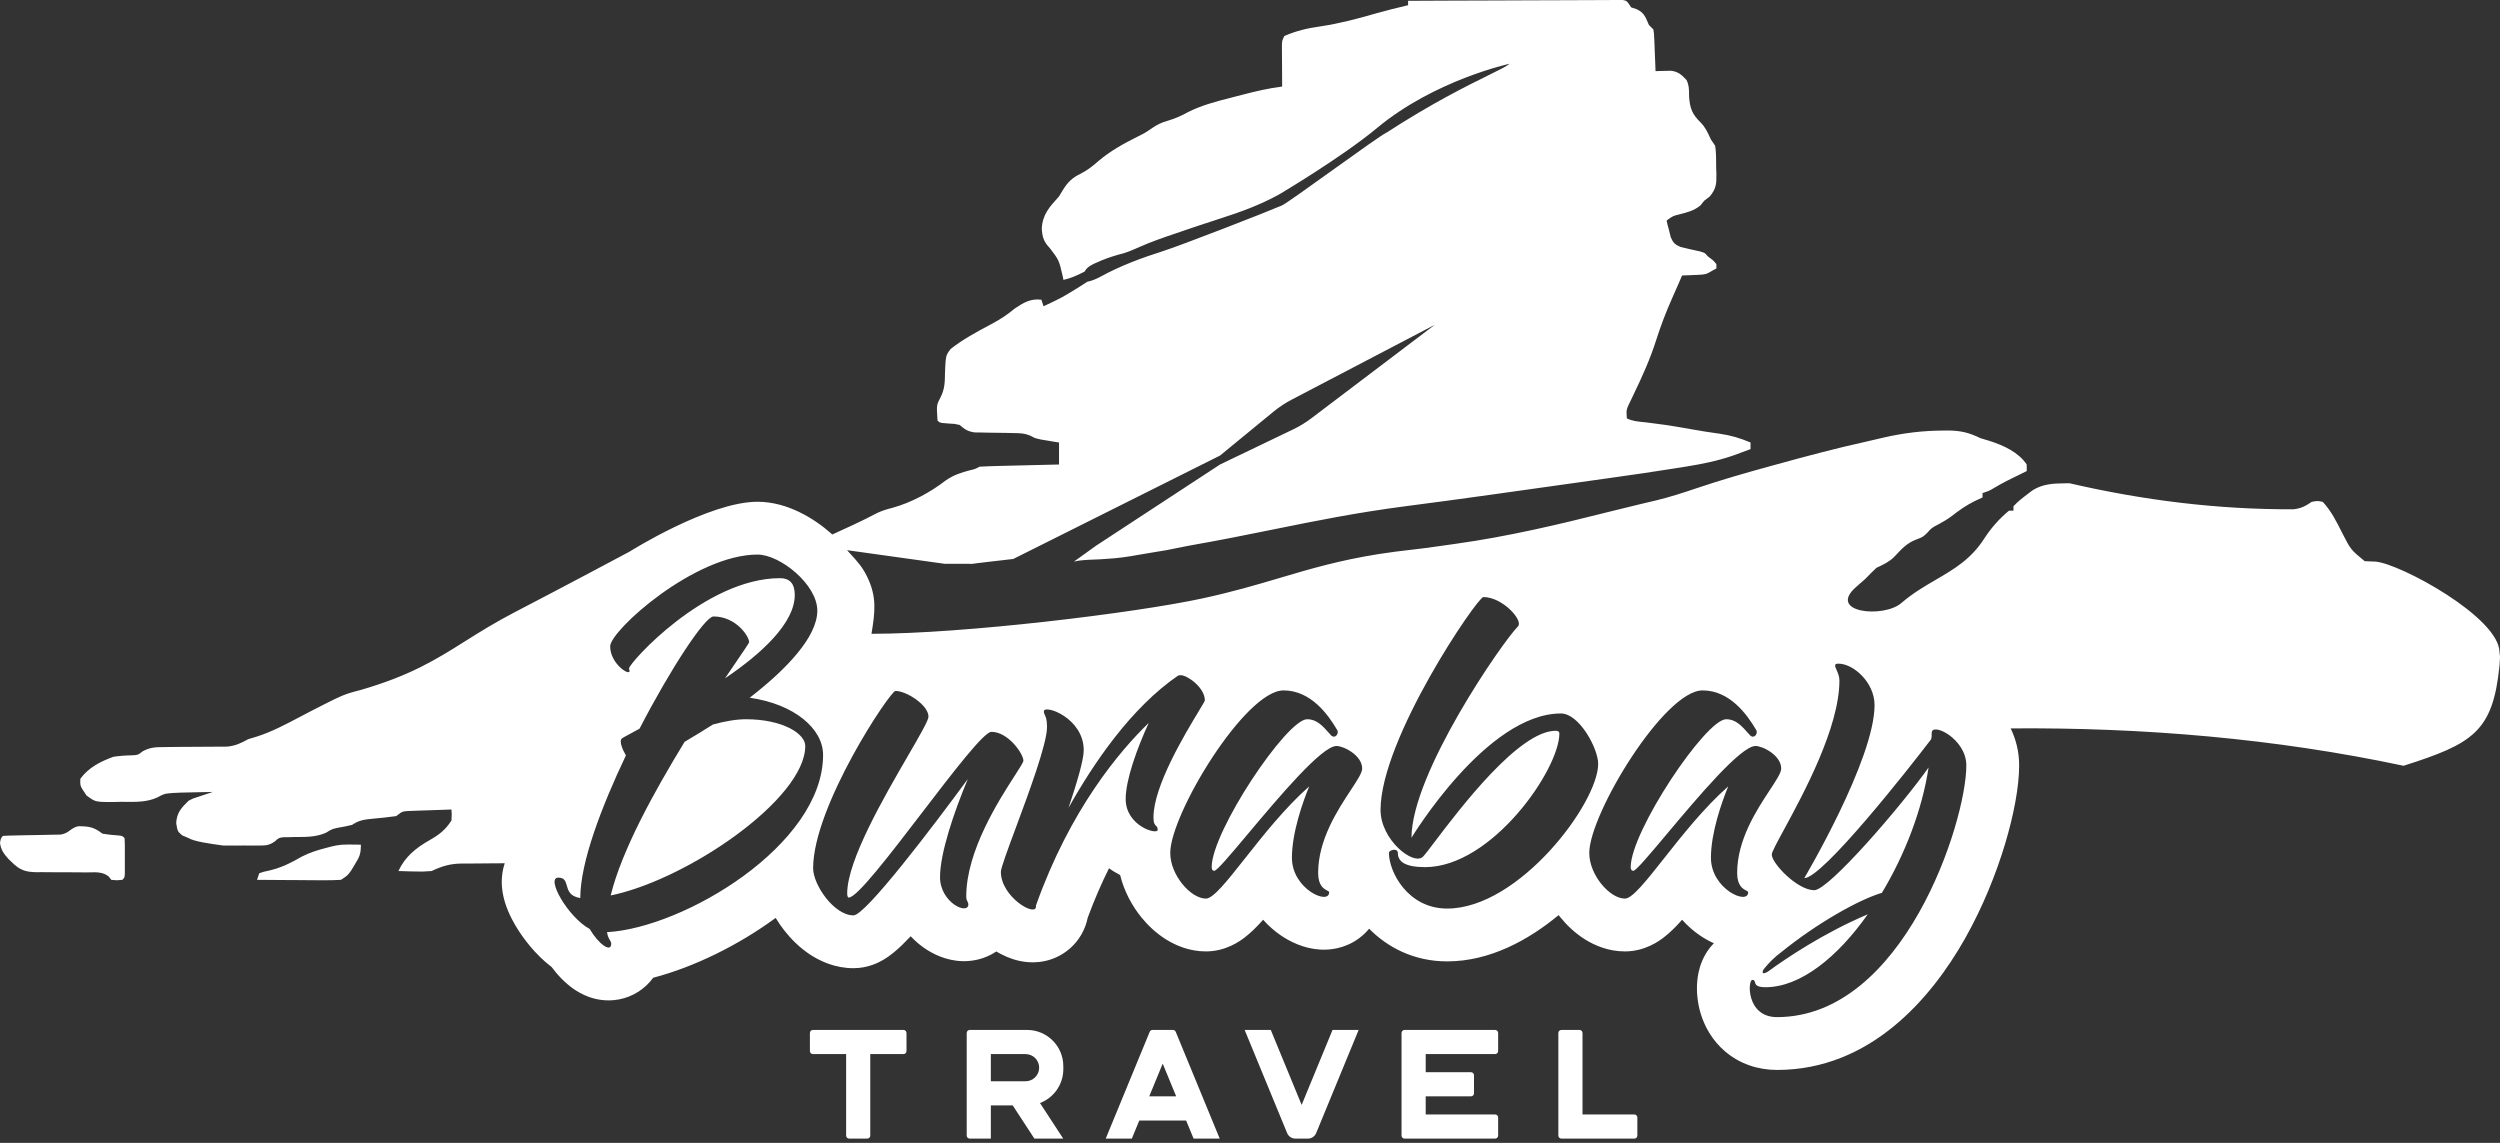 <svg width="280" height="128" viewBox="0 0 280 128" fill="none" xmlns="http://www.w3.org/2000/svg">
<rect x="0" y="0" width="280" height="128" fill="#333333" stroke="none"/>
<path d="M91.047 115.353C90.86 115.353 90.709 115.504 90.709 115.691V117.72C90.709 117.906 90.86 118.058 91.047 118.058H94.766V127.186C94.766 127.373 94.917 127.524 95.104 127.524H97.132C97.319 127.524 97.47 127.373 97.47 127.186V118.058H101.189C101.376 118.058 101.527 117.906 101.527 117.72V115.691C101.527 115.504 101.376 115.353 101.189 115.353H91.047Z" fill="white"/>
<path d="M177.241 115.691C177.241 115.504 177.089 115.353 176.903 115.353H174.874C174.687 115.353 174.536 115.504 174.536 115.691V127.186C174.536 127.373 174.687 127.524 174.874 127.524H183.045C183.232 127.524 183.383 127.373 183.383 127.186V125.158C183.383 124.971 183.232 124.82 183.045 124.82H177.241V115.691Z" fill="white"/>
<path d="M156.973 127.186C156.973 127.373 157.124 127.524 157.311 127.524H167.454C167.64 127.524 167.792 127.373 167.792 127.186V125.158C167.792 124.971 167.64 124.82 167.454 124.82H159.678V122.791H164.749C164.936 122.791 165.087 122.64 165.087 122.453V120.424C165.087 120.238 164.936 120.086 164.749 120.086H159.678V118.058H167.454C167.64 118.058 167.792 117.906 167.792 117.72V115.691C167.792 115.504 167.64 115.353 167.454 115.353H157.311C157.124 115.353 156.973 115.504 156.973 115.691V127.186Z" fill="white"/>
<path fill-rule="evenodd" clip-rule="evenodd" d="M108.61 115.353C108.424 115.353 108.272 115.504 108.272 115.691V127.186C108.272 127.373 108.424 127.524 108.61 127.524H110.976V123.805H113.424L115.851 127.524H119.081L116.48 123.54C118.006 122.957 119.091 121.479 119.091 119.748V119.41C119.091 117.169 117.275 115.353 115.033 115.353H108.61ZM114.864 121.101H110.976V118.058H114.864C115.704 118.058 116.386 118.739 116.386 119.579C116.386 120.419 115.704 121.101 114.864 121.101Z" fill="white"/>
<path d="M139.401 115.353L144.159 126.905C144.313 127.28 144.678 127.524 145.083 127.524H146.486C146.892 127.524 147.257 127.28 147.411 126.905L152.168 115.353H149.243L145.784 123.75L142.327 115.353H139.401Z" fill="white"/>
<path fill-rule="evenodd" clip-rule="evenodd" d="M128.767 115.562L123.841 127.524H126.766L127.601 125.496H132.846L133.682 127.524H136.608L131.682 115.562C131.63 115.436 131.506 115.353 131.369 115.353H129.08C128.942 115.353 128.818 115.436 128.767 115.562ZM131.733 122.791L130.223 119.127L128.715 122.791H131.733Z" fill="white"/>
<path d="M76.679 83.081C73.273 88.661 69.631 95.239 68.398 100.29C76.973 98.528 90.189 89.483 90.189 83.551C90.189 82.141 87.604 80.555 83.551 80.555C82.435 80.555 81.143 80.79 79.851 81.143C78.735 81.847 77.678 82.494 76.679 83.081Z" fill="white"/>
<path fill-rule="evenodd" clip-rule="evenodd" d="M161.627 0.073L157.707 0.092V0.584L157.536 0.625C156.431 0.89 155.326 1.155 154.232 1.466C152.132 2.078 150.069 2.627 147.902 2.953C146.455 3.15 145.197 3.447 143.85 4.03L143.849 4.033L143.848 4.034L143.847 4.037C143.724 4.282 143.663 4.404 143.628 4.533C143.595 4.659 143.589 4.79 143.575 5.049L143.575 5.052L143.579 5.701L143.582 6.403L143.588 7.137L143.599 9.224L143.603 9.691C142.1 9.883 140.664 10.218 139.201 10.598C138.704 10.729 138.209 10.859 137.711 10.985C136.099 11.393 134.538 11.81 133.049 12.562C132.308 12.971 131.611 13.278 130.798 13.521C130.106 13.711 129.658 13.933 129.049 14.332L129.044 14.336C128.66 14.603 128.466 14.739 128.261 14.859C128.054 14.982 127.837 15.09 127.4 15.308C125.827 16.094 124.402 16.882 123.05 18.013C122.389 18.599 121.831 19.042 121.043 19.448C120.104 19.895 119.562 20.42 119.029 21.305L118.611 21.997L118.533 22.084C117.532 23.187 116.76 24.039 116.678 25.596C116.74 26.568 116.901 27.077 117.575 27.781C118.084 28.45 118.341 28.788 118.519 29.163C118.699 29.544 118.797 29.962 118.993 30.804L118.996 30.818L119.106 31.349C119.977 31.15 120.68 30.826 121.467 30.423C121.788 29.847 122.334 29.615 122.933 29.359C123.072 29.3 123.214 29.239 123.357 29.173C124.178 28.838 124.998 28.582 125.858 28.364C126.445 28.177 126.97 27.957 127.53 27.702C128.918 27.077 130.346 26.592 131.788 26.104L132.64 25.812L134.161 25.297C134.987 25.02 135.814 24.748 136.644 24.484C138.951 23.747 141.101 22.961 143.227 21.797C143.227 21.797 150.238 17.652 154.232 14.332C160.704 8.952 169.084 7.137 169.084 7.137C168.742 7.426 167.924 7.829 166.671 8.447C164.318 9.608 160.429 11.526 155.282 14.859C154.859 15.031 151.974 17.1 149.168 19.111L149.166 19.112C146.531 21.001 143.967 22.84 143.575 23.012C141.766 23.794 132.153 27.528 130.272 28.119C127.837 28.898 125.514 29.749 123.272 30.981C122.746 31.257 122.318 31.442 121.768 31.559C121.475 31.736 121.186 31.922 120.899 32.119C119.928 32.721 119.442 33.022 118.941 33.295C118.437 33.568 117.918 33.813 116.88 34.302L116.879 34.303L116.632 33.565C115.429 33.419 114.628 33.898 113.662 34.549C112.854 35.219 112.065 35.746 111.141 36.241L110.886 36.377C109.349 37.197 107.842 38.001 106.471 39.087C106.293 39.318 106.172 39.475 106.088 39.649C105.912 40.012 105.894 40.452 105.837 41.809C105.826 42.834 105.812 43.512 105.371 44.443C104.883 45.355 104.883 45.355 105.002 47.101C105.079 47.178 105.134 47.233 105.198 47.273C105.356 47.374 105.571 47.389 106.316 47.44C106.903 47.463 106.903 47.463 107.476 47.593C108.064 48.089 108.379 48.319 109.153 48.431L109.935 48.441L110.791 48.46L112.574 48.483L113.43 48.502L113.482 48.503C114.217 48.511 114.763 48.517 115.443 48.819L115.458 48.828C115.637 48.928 115.743 48.987 115.854 49.033C116.011 49.098 116.18 49.136 116.576 49.225L116.581 49.226L117.312 49.347L118.05 49.472L118.611 49.562V52.024L115.469 52.099L114.188 52.131L112.297 52.176L111.7 52.192C111.032 52.206 110.37 52.231 109.703 52.27L109.7 52.272C109.458 52.402 109.336 52.468 109.209 52.516C109.082 52.564 108.947 52.596 108.681 52.658L108.679 52.658C107.642 52.93 106.837 53.184 105.945 53.793C104.228 55.124 102.081 56.289 99.975 56.869C99.374 57.02 98.829 57.186 98.266 57.445C97.389 57.899 96.51 58.344 95.616 58.761L94.872 59.101L93.372 59.792L93.214 59.863C93.163 59.816 93.113 59.771 93.063 59.727C91.231 58.103 88.199 56.197 84.844 56.197C79.368 56.197 70.48 61.8 70.48 61.8C70.48 61.8 62.733 65.935 57.737 68.521C55.456 69.702 53.702 70.805 52.051 71.843C48.817 73.876 45.98 75.659 40.364 77.287C39.758 77.444 39.346 77.551 38.944 77.686C38.094 77.971 37.288 78.384 34.78 79.669C34.377 79.876 33.975 80.089 33.572 80.302L33.571 80.302L33.569 80.304L33.565 80.305L33.564 80.306C32 81.133 30.421 81.968 28.743 82.504L27.799 82.789C26.982 83.24 26.396 83.518 25.461 83.622L24.535 83.627C24.007 83.636 22.327 83.643 21.257 83.647L21.252 83.647C20.924 83.648 20.653 83.65 20.491 83.65C19.967 83.653 19.442 83.657 18.918 83.665L18.418 83.674L18.408 83.674C17.439 83.679 16.84 83.683 15.983 84.144C15.716 84.353 15.584 84.456 15.434 84.512C15.289 84.566 15.126 84.576 14.805 84.595C14.094 84.605 13.416 84.655 12.712 84.758C11.271 85.273 9.91 85.971 9.001 87.219C8.984 87.541 8.975 87.735 9.014 87.919C9.075 88.198 9.25 88.453 9.693 89.096C10.081 89.382 10.317 89.557 10.582 89.663C10.995 89.829 11.476 89.828 12.708 89.825L13.547 89.803C13.722 89.804 13.897 89.806 14.071 89.808C15.287 89.822 16.493 89.835 17.618 89.314C18 89.109 18.196 89.005 18.404 88.942C18.622 88.876 18.855 88.856 19.33 88.816L20.244 88.773C20.543 88.757 21.447 88.742 22.286 88.728L22.291 88.728L22.293 88.728C22.967 88.716 23.599 88.706 23.84 88.696L21.62 89.434L21.125 89.68C20.298 90.484 19.803 91.017 19.733 92.188C19.821 92.721 19.859 92.951 19.975 93.132C20.063 93.27 20.196 93.38 20.429 93.572L21.125 93.865C21.709 94.251 23.688 94.519 24.679 94.654C24.805 94.671 24.915 94.686 25.004 94.698L26.506 94.704L27.319 94.695L28.136 94.704L28.966 94.701C29.742 94.698 30.142 94.697 30.789 94.234C31.021 94.022 31.132 93.922 31.261 93.865C31.378 93.814 31.51 93.799 31.76 93.77L32.282 93.765L32.861 93.748C33.007 93.747 33.151 93.746 33.293 93.745C34.425 93.74 35.455 93.735 36.528 93.258C36.87 93.047 37.029 92.948 37.201 92.88C37.35 92.821 37.51 92.785 37.807 92.718L37.86 92.708C38.388 92.614 38.908 92.521 39.428 92.388C40.22 91.863 40.765 91.794 41.695 91.701C42.594 91.621 43.483 91.531 44.377 91.403C44.759 91.107 44.925 90.977 45.114 90.913C45.26 90.863 45.42 90.852 45.704 90.833L46.383 90.809L47.12 90.78L47.888 90.757C48.78 90.724 49.672 90.692 50.563 90.665C50.582 90.943 50.592 91.089 50.593 91.235C50.593 91.396 50.584 91.557 50.563 91.896C49.888 92.948 49.205 93.477 48.12 94.095C46.601 94.954 45.358 95.951 44.625 97.556C45.036 97.571 45.448 97.584 45.86 97.593L46.373 97.603C46.864 97.615 47.11 97.622 47.355 97.616C47.601 97.611 47.846 97.593 48.337 97.556C49.534 96.996 50.409 96.733 51.736 96.716L52.351 96.718C53.245 96.707 54.139 96.699 55.033 96.695C55.532 96.693 56.031 96.69 56.529 96.686C56.045 98.144 56.207 99.422 56.297 99.966C56.545 101.472 57.231 102.812 57.737 103.67C58.566 105.075 59.958 106.919 61.784 108.309C62.462 109.221 63.296 110.104 64.26 110.771C64.645 111.037 65.206 111.378 65.917 111.64C66.571 111.88 67.816 112.225 69.34 111.932C70.903 111.631 72.253 110.75 73.159 109.507C77.775 108.295 82.703 105.856 86.795 102.862L86.873 102.805C87.202 103.35 87.547 103.837 87.876 104.253C88.597 105.165 89.538 106.121 90.7 106.891C91.832 107.642 93.516 108.438 95.593 108.438C97.257 108.438 98.473 107.761 98.844 107.549C99.383 107.243 99.826 106.902 100.132 106.65C100.758 106.135 101.376 105.517 101.921 104.939L101.996 104.859C102.466 105.361 102.966 105.79 103.465 106.142C104.383 106.788 105.94 107.628 107.887 107.652C108.784 107.663 110.211 107.493 111.586 106.566C112.296 106.99 113.142 107.38 114.084 107.598C114.735 107.749 116.465 108.069 118.352 107.194C119.427 106.695 120.435 105.852 121.121 104.656C121.487 104.016 121.703 103.379 121.821 102.793C122.564 100.773 123.371 98.926 124.209 97.246C124.388 97.375 124.566 97.494 124.74 97.603C124.971 97.746 125.21 97.882 125.456 98.01C125.919 99.899 126.851 101.528 127.832 102.738C128.562 103.639 129.478 104.51 130.566 105.196C131.604 105.85 133.159 106.559 135.063 106.559C137.339 106.559 138.935 105.356 139.403 104.998C140.102 104.463 140.708 103.844 141.165 103.346C141.264 103.238 141.364 103.126 141.466 103.011C142.101 103.723 142.786 104.307 143.444 104.757C144.471 105.459 146.046 106.264 147.923 106.356C148.86 106.402 150.569 106.296 152.191 105.103C152.639 104.774 153.02 104.407 153.341 104.015C155.353 106.054 158.301 107.675 162.081 107.675C166.881 107.675 171.213 105.268 174.567 102.492C174.595 102.528 174.622 102.564 174.65 102.599C174.687 102.646 174.724 102.693 174.761 102.738C175.491 103.639 176.408 104.51 177.495 105.196C178.533 105.85 180.089 106.559 181.992 106.559C184.269 106.559 185.865 105.356 186.332 104.998C187.032 104.463 187.638 103.844 188.094 103.346C188.193 103.238 188.294 103.126 188.395 103.011C189.031 103.723 189.715 104.307 190.373 104.757C190.809 105.054 191.343 105.37 191.956 105.643C191.942 105.657 191.928 105.672 191.914 105.686C191.202 106.424 190.83 107.18 190.648 107.605C190.273 108.486 190.147 109.311 190.096 109.846C189.989 110.994 190.099 112.299 190.497 113.583C190.901 114.888 191.706 116.487 193.239 117.784C194.859 119.152 196.882 119.833 199.025 119.833C209.442 119.833 216.277 111.856 220.087 105.108C222.099 101.543 223.584 97.801 224.573 94.505C225.53 91.315 226.144 88.133 226.144 85.724C226.144 84.146 225.766 82.762 225.194 81.58C240.011 81.462 254.86 82.712 269.198 85.767C276.936 83.296 279.202 81.984 279.945 74.544C279.945 74.38 279.959 74.243 279.972 74.106C280 73.833 280.028 73.559 279.945 73.067C279.945 69.149 268.815 63.127 266.057 62.899C265.655 62.887 265.252 62.872 264.85 62.853C264.082 62.223 263.694 61.904 263.384 61.522C263.066 61.131 262.831 60.674 262.354 59.748L262.264 59.568C261.659 58.364 261.08 57.212 260.149 56.208C259.855 56.148 259.704 56.117 259.553 56.116C259.395 56.114 259.236 56.145 258.912 56.208C258.184 56.7 257.736 56.939 256.85 57.042C248.307 57.065 240.107 56.046 231.783 54.124L231.26 54.131C229.941 54.145 228.796 54.2 227.656 54.908L227.239 55.223C226.628 55.683 226.025 56.136 225.507 56.7V57.192H225.012C223.928 58.084 223.024 59.113 222.259 60.284C220.774 62.626 218.838 63.753 216.801 64.94C215.531 65.679 214.222 66.442 212.958 67.535C210.95 69.272 204.577 68.619 207.902 65.724C208.245 65.425 208.588 65.124 208.928 64.822C209.331 64.403 209.741 63.99 210.165 63.592L210.223 63.565C210.937 63.234 211.551 62.949 212.124 62.397L212.219 62.295L212.34 62.167C213.008 61.455 213.607 60.818 214.558 60.453C215.003 60.283 215.201 60.207 215.374 60.092C215.513 60 215.636 59.882 215.857 59.669C216.085 59.413 216.209 59.275 216.353 59.16C216.524 59.024 216.722 58.922 217.156 58.7C217.654 58.431 218.11 58.158 218.566 57.821C219.408 57.166 220.217 56.59 221.177 56.115L222.043 55.716L222.043 55.223C222.445 55.09 222.629 55.029 222.804 54.947C222.952 54.879 223.093 54.795 223.352 54.642C223.823 54.359 224.304 54.094 224.793 53.844L225.584 53.454L226.386 53.059L226.992 52.762V52.024C226.067 50.645 224.423 49.898 222.862 49.393C222.505 49.292 222.149 49.183 221.795 49.07C220.556 48.459 219.612 48.235 218.227 48.217L217.542 48.224C215.277 48.242 213.155 48.503 210.95 49.011C210.309 49.164 209.668 49.317 209.024 49.46C205.587 50.217 202.193 51.127 198.801 52.062L198.102 52.255C195.409 52.992 192.739 53.765 190.092 54.656C188.566 55.171 187.049 55.666 185.482 56.046C185.029 56.151 184.576 56.258 184.124 56.366L183.352 56.552C182.324 56.797 181.298 57.048 180.273 57.306C174.556 58.751 168.881 60.093 163.032 60.907C162.253 61.014 161.475 61.122 160.697 61.236C159.762 61.376 158.897 61.476 158.006 61.58C156.924 61.705 155.805 61.835 154.48 62.044C150.004 62.751 146.756 63.714 143.349 64.724C140.73 65.5 138.016 66.305 134.577 67.042C127.044 68.663 107.97 70.986 97.606 70.986C98.013 68.521 98.221 66.84 97.113 64.578C96.59 63.51 96.048 62.916 95.353 62.153C95.2 61.985 95.04 61.81 94.872 61.62L105.79 63.144L106.313 63.145C107.195 63.145 108.076 63.146 108.959 63.15C108.681 63.149 113.482 62.606 113.482 62.606L136.644 51.022L142.632 46.106C143.259 45.592 143.937 45.143 144.656 44.767L160.697 36.377L146.864 46.853C146.233 47.331 145.556 47.744 144.843 48.087L136.644 52.024L122.746 61.127L120.282 62.898C120.881 62.737 121.799 62.7 122.621 62.667C123.033 62.651 123.421 62.635 123.732 62.606C125.289 62.518 126.142 62.388 127.676 62.113C128.091 62.036 128.757 61.928 129.388 61.826L129.389 61.826L129.391 61.825L129.394 61.825C129.868 61.748 130.322 61.674 130.634 61.62L133.099 61.127C136.605 60.516 139.676 59.893 142.649 59.29C147.412 58.324 151.925 57.409 157.579 56.676C160.644 56.279 163.705 55.866 166.765 55.438L180.008 53.577C182.706 53.2 185.402 52.813 188.092 52.379L188.883 52.25C190.682 51.961 192.38 51.616 194.104 51.022L196.061 50.301V49.562C194.912 49.069 193.853 48.761 192.613 48.578C191.515 48.427 190.427 48.258 189.339 48.06C188.354 47.88 187.371 47.716 186.385 47.572C185.741 47.478 185.095 47.392 184.447 47.317C184.313 47.302 184.181 47.289 184.052 47.276C183.404 47.213 182.808 47.155 182.204 46.855C182.171 46.315 182.156 46.089 182.203 45.877C182.235 45.726 182.299 45.581 182.408 45.333L182.408 45.332L182.694 44.746L183.009 44.084C183.951 42.129 184.827 40.187 185.483 38.118C186.002 36.48 186.603 34.916 187.303 33.346C187.561 32.773 187.814 32.199 188.063 31.622L188.391 30.857L190.214 30.782C191.052 30.745 191.178 30.67 191.568 30.438C191.726 30.343 191.927 30.223 192.236 30.07V29.578C192.023 29.303 191.831 29.114 191.607 28.96C191.244 28.708 191.142 28.575 191.072 28.485C190.977 28.36 190.942 28.316 190.37 28.15L190.281 28.131L190.257 28.126C189.568 27.977 188.881 27.83 188.198 27.652C187.561 27.373 187.399 27.191 187.122 26.565L186.906 25.689C186.813 25.363 186.725 25.036 186.658 24.704L186.662 24.701C187.044 24.419 187.212 24.296 187.398 24.213C187.544 24.148 187.7 24.108 187.98 24.037L188.116 24.002C188.995 23.78 189.723 23.595 190.447 23.012L190.865 22.489L191.503 21.997C192.244 21.083 192.244 20.578 192.236 19.436L192.21 18.766L192.21 18.685L192.209 18.468L192.209 18.446C192.207 17.74 192.205 17.036 192.102 16.336L191.607 15.598L191.55 15.472C191.261 14.838 190.995 14.253 190.496 13.746C189.543 12.816 189.278 12.184 189.179 10.844L189.174 10.522C189.167 9.957 189.16 9.499 188.885 8.952C188.327 8.362 187.921 7.99 187.089 7.923L186.488 7.939L185.882 7.952L185.421 7.968C185.402 7.422 185.381 6.876 185.357 6.33L185.328 5.66L185.305 4.997L185.276 4.362C185.264 4.044 185.258 3.899 185.242 3.754C185.231 3.646 185.214 3.539 185.185 3.361L185.185 3.36L185.185 3.358L185.184 3.357L185.174 3.291L184.679 2.799L184.561 2.526C184.265 1.833 184.074 1.385 183.302 1.03L182.699 0.83C182.445 0.451 182.321 0.266 182.202 0.164C182.088 0.068 181.976 0.045 181.761 0.001L181.215 0.003L180.588 0L179.899 0.008C179.138 0.008 178.377 0.008 177.615 0.014L175.98 0.022C174.553 0.024 173.127 0.028 171.701 0.036C170.222 0.045 168.743 0.05 167.264 0.054C165.385 0.058 163.506 0.065 161.627 0.073ZM190.839 111.533C190.834 111.514 190.833 111.511 190.838 111.532L190.839 111.533ZM83.963 78.147C88.955 78.852 92.186 81.612 92.186 84.549C92.186 94.652 76.562 103.932 67.986 104.402C68.053 104.872 68.197 105.111 68.308 105.296C68.392 105.435 68.456 105.543 68.456 105.694C68.456 106.751 67.047 105.753 66.048 104.049C63.581 102.699 61.114 98.293 62.524 98.293C63.229 98.293 63.346 98.707 63.481 99.186C63.638 99.746 63.821 100.394 64.991 100.584C64.991 96.59 67.34 90.423 70.101 84.608C69.69 83.903 69.337 83.022 69.631 82.728C69.709 82.65 70.049 82.468 70.614 82.163C70.897 82.011 71.236 81.828 71.628 81.612C75.152 74.799 78.97 69.043 79.91 69.043C82.435 69.043 83.904 71.275 83.904 71.921C83.904 72.003 83.364 72.795 82.502 74.059C82.124 74.614 81.685 75.258 81.202 75.974C85.372 73.155 89.014 69.748 89.014 66.635C89.014 65.343 88.427 64.755 87.369 64.755C78.97 64.755 70.454 74.271 70.454 74.858C70.454 74.955 70.471 74.999 70.487 75.038C70.5 75.07 70.512 75.099 70.512 75.152C70.512 75.739 68.339 74.329 68.339 72.391C68.339 70.629 77.795 62.112 84.844 62.112C87.369 62.112 91.539 65.46 91.539 68.397C91.539 71.334 88.074 74.975 83.963 78.147ZM111.04 81.965C112.919 81.965 114.622 84.432 114.622 85.195C114.622 85.368 114.241 85.96 113.664 86.855C111.878 89.627 108.22 95.303 108.22 100.408C108.22 100.711 108.297 100.86 108.363 100.987C108.412 101.081 108.455 101.164 108.455 101.289C108.455 102.523 105.283 101.113 105.283 98.235C105.283 95.533 106.869 90.893 108.396 87.251C104.52 92.537 96.943 102.522 95.592 102.522C93.419 102.522 91.07 99.116 91.07 97.236C91.07 90.305 99.704 77.384 100.291 77.384C101.524 77.384 103.991 78.969 103.991 80.262C103.991 80.685 103.016 82.365 101.705 84.627C99.008 89.276 94.887 96.38 94.887 100.055C94.887 100.349 94.946 100.525 95.064 100.525C95.989 100.525 99.662 95.729 103.273 91.013C106.766 86.452 110.202 81.965 111.04 81.965ZM132.243 75.622C133.007 75.622 134.945 77.031 134.945 78.441C134.945 78.518 134.668 78.977 134.235 79.693C132.697 82.243 129.189 88.054 129.189 91.539C129.189 92.213 129.344 92.365 129.476 92.494C129.573 92.59 129.659 92.673 129.659 92.948C129.659 93.536 126.076 92.537 126.076 89.483C126.076 87.368 127.309 83.903 128.66 80.966C125.43 84.079 119.85 90.658 116.032 101.406V101.524C116.032 102.757 112.097 100.467 112.097 97.647C112.097 97.224 112.839 95.223 113.761 92.738C115.272 88.667 117.265 83.296 117.265 81.436C117.265 80.587 117.126 80.294 117.023 80.078C116.962 79.95 116.913 79.849 116.913 79.674C116.913 78.852 121.377 80.379 121.377 84.021C121.377 85.137 120.613 87.662 119.674 90.482C122.434 85.548 126.663 79.263 132.008 75.622V75.68C132.067 75.622 132.184 75.622 132.243 75.622ZM151.279 88.505C149.817 90.728 147.632 94.051 147.632 97.765C147.632 99.208 148.276 99.547 148.633 99.735C148.77 99.807 148.865 99.857 148.865 99.938C148.865 101.407 144.695 99.586 144.695 96.062C144.695 93.242 145.928 89.777 146.633 88.073C143.93 90.453 141.448 93.597 139.436 96.145C137.425 98.691 135.884 100.643 135.062 100.643C133.359 100.643 131.068 98 131.068 95.533C131.068 91.186 139.467 77.325 143.755 77.325C146.809 77.325 148.748 80.027 149.746 81.73C150.04 82.141 149.511 82.846 149.041 82.317L148.979 82.247C148.129 81.283 147.488 80.555 146.398 80.555C144.107 80.555 135.708 93.125 135.708 97.119C135.708 97.295 135.767 97.53 136.002 97.53C136.299 97.53 137.825 95.712 139.777 93.386C143.238 89.265 148.035 83.551 149.687 83.551C150.51 83.551 152.565 84.608 152.565 86.076C152.565 86.548 152.013 87.388 151.279 88.505ZM158.087 93.829C158.087 93.829 166.486 79.909 174.826 79.909C176.882 79.909 178.996 83.845 178.996 85.548C178.996 89.953 170.127 101.759 162.081 101.759C157.675 101.759 155.561 97.647 155.561 95.533C155.561 95.18 156.559 94.945 156.559 95.533C156.559 96.473 157.323 97.119 159.614 97.119C167.073 97.119 174.65 86.194 174.65 82.141C174.65 81.965 174.532 81.847 174.239 81.847C170.115 81.847 163.525 90.538 160.669 94.305C160.026 95.152 159.573 95.75 159.379 95.944C158.321 97.001 154.621 94.064 154.621 90.716C154.621 82.728 165.487 66.87 166.133 66.87C168.306 66.87 170.656 69.513 170.01 70.159C168.306 71.862 158.087 86.605 158.087 93.829ZM198.208 88.505C196.746 90.728 194.561 94.051 194.561 97.765C194.561 99.208 195.206 99.547 195.563 99.735C195.7 99.807 195.795 99.857 195.795 99.938C195.795 101.407 191.624 99.586 191.624 96.062C191.624 93.242 192.858 89.777 193.563 88.073C190.86 90.453 188.378 93.597 186.365 96.145C184.355 98.691 182.814 100.643 181.992 100.643C180.289 100.643 177.998 98 177.998 95.533C177.998 91.186 186.397 77.325 190.685 77.325C193.739 77.325 195.677 80.027 196.676 81.73C196.969 82.141 196.441 82.846 195.971 82.317L195.908 82.247C195.059 81.283 194.417 80.555 193.328 80.555C191.037 80.555 182.638 93.125 182.638 97.119C182.638 97.295 182.697 97.53 182.932 97.53C183.228 97.53 184.755 95.712 186.707 93.386C190.167 89.265 194.965 83.551 196.617 83.551C197.439 83.551 199.495 84.608 199.495 86.076C199.495 86.548 198.943 87.388 198.208 88.505ZM216.293 82.787C216.352 82.552 216.352 82.317 216.352 82.082C216.352 80.849 220.229 82.728 220.229 85.724C220.229 92.067 213.18 113.917 199.025 113.917C195.56 113.917 195.736 109.747 196.264 109.747C196.484 109.747 196.515 109.862 196.553 110.006C196.618 110.247 196.703 110.569 197.733 110.569C201.668 110.569 205.838 107.162 209.186 102.405C204.311 104.461 200.024 107.339 198.026 108.807C197.263 109.277 197.322 108.807 197.615 108.455C198.085 107.867 198.79 107.162 199.436 106.693C203.489 103.403 208.188 100.76 210.772 99.997C213.357 95.709 215.295 90.658 216 85.959C213.063 90.129 204.84 99.703 203.195 99.703C201.316 99.703 198.438 96.708 198.438 95.709C198.438 95.439 198.994 94.413 199.806 92.918C201.988 88.896 206.015 81.475 206.015 76.209C206.015 75.765 205.838 75.362 205.699 75.044C205.507 74.606 205.386 74.329 205.897 74.329C207.601 74.329 209.95 76.444 209.95 78.969C209.95 85.078 202.079 98.352 202.079 98.352C204.135 98.352 213.885 85.959 216.293 82.787Z" fill="white"/>
<path d="M11.475 93.372C10.519 92.629 9.986 92.548 8.783 92.536C8.374 92.612 8.117 92.799 7.857 92.987C7.57 93.195 7.279 93.405 6.777 93.475L5.883 93.49C5.391 93.501 4.899 93.513 4.408 93.52C3.897 93.526 3.387 93.535 2.877 93.545L1.908 93.567C1.385 93.574 0.862 93.588 0.34 93.618C0.242 93.717 0.182 93.776 0.141 93.845C0.078 93.95 0.056 94.079 0 94.403C0.107 95.2 0.412 95.596 0.939 96.196L1.33 96.572C2.211 97.446 2.839 97.669 4.084 97.686L4.665 97.68C5.287 97.688 5.909 97.694 6.531 97.695C7.175 97.695 7.819 97.696 8.463 97.698L9.691 97.711C9.822 97.71 9.952 97.707 10.081 97.703C10.841 97.682 11.551 97.663 12.18 98.174L12.465 98.541C12.806 98.573 12.968 98.588 13.13 98.587C13.276 98.585 13.423 98.57 13.702 98.541C13.95 98.295 13.95 98.295 13.982 97.864L13.983 96.71L13.981 96.08L13.983 95.449L13.983 94.849C13.982 94.521 13.974 94.192 13.95 93.865C13.702 93.618 13.702 93.618 13.226 93.567C12.634 93.526 12.059 93.475 11.475 93.372Z" fill="white"/>
<path d="M38.965 94.588L39.786 94.594L40.419 94.603C40.419 95.665 40.265 95.97 39.723 96.849L39.331 97.497C38.934 98.049 38.934 98.049 38.192 98.541C37.474 98.583 36.78 98.598 36.062 98.589L35.433 98.587C34.77 98.584 34.107 98.578 33.444 98.572C32.994 98.569 32.544 98.567 32.095 98.565C30.993 98.559 29.891 98.551 28.789 98.541L29.036 97.803L29.037 97.802C29.269 97.722 29.398 97.677 29.529 97.64C29.694 97.593 29.862 97.558 30.242 97.48C31.578 97.155 32.623 96.62 33.807 95.938C34.665 95.491 35.526 95.228 36.46 94.983C37.383 94.733 37.969 94.577 38.965 94.588Z" fill="white"/>
</svg>
